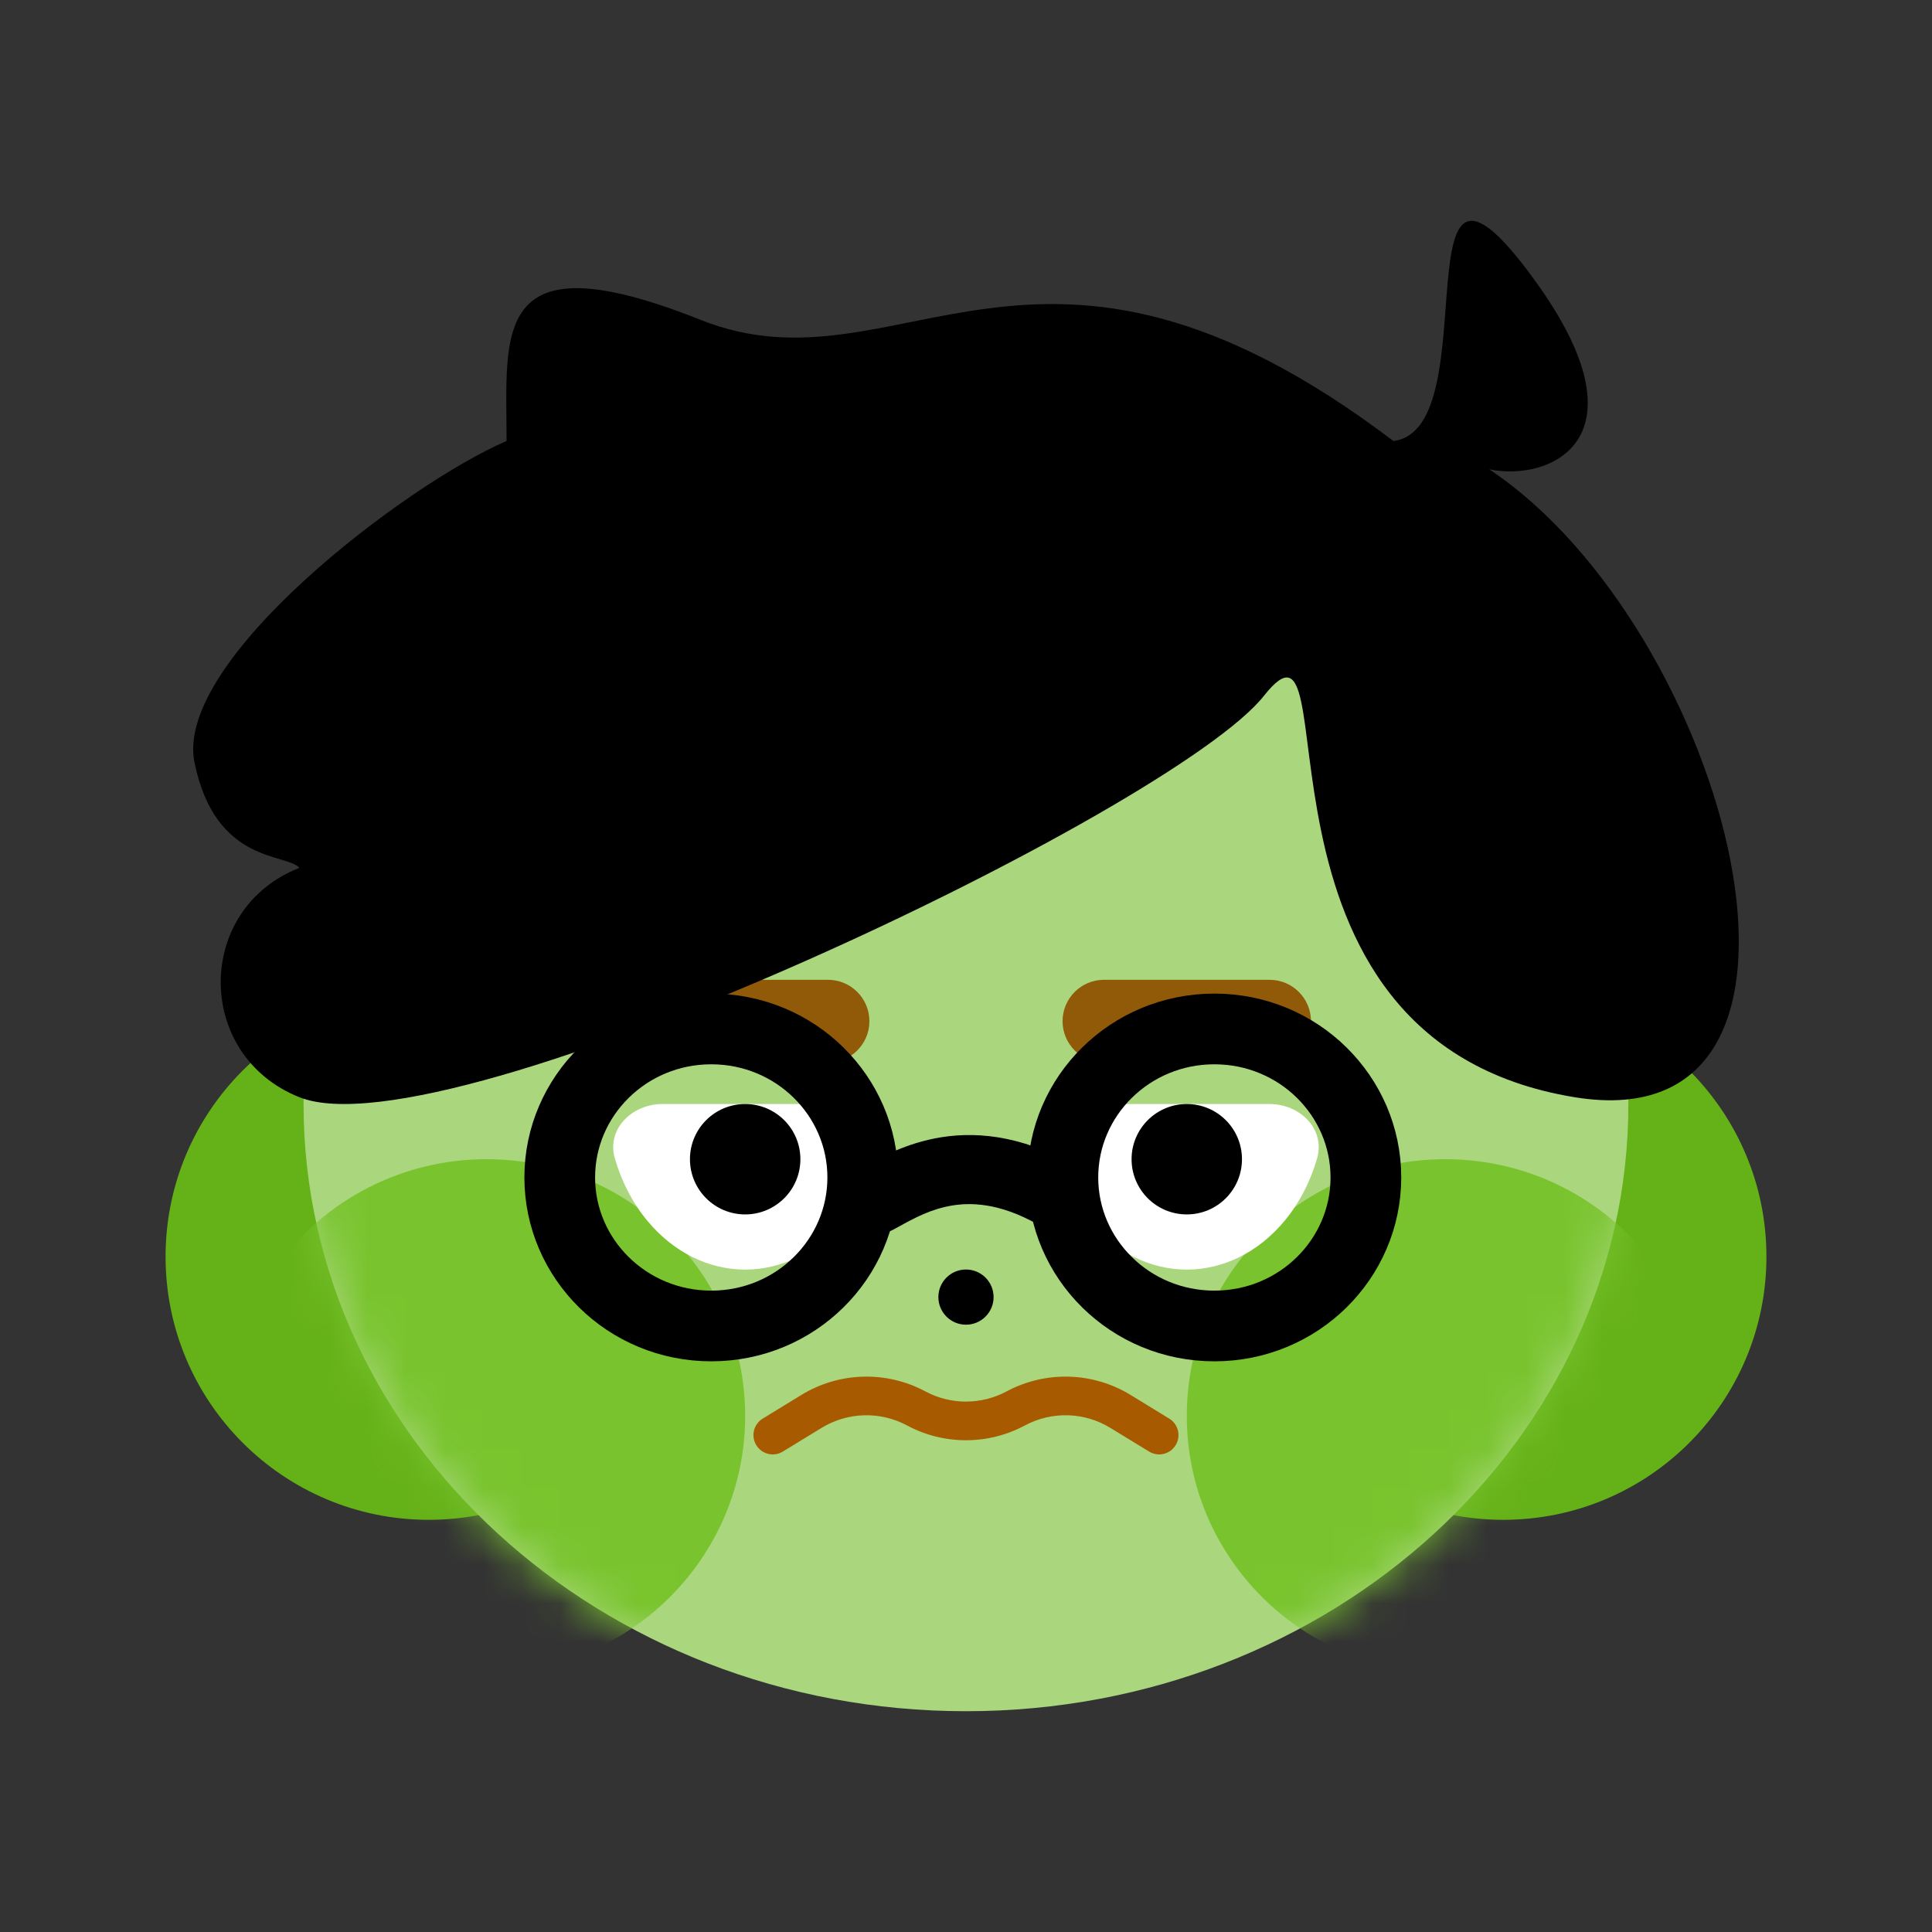 <svg width="50" height="50" viewBox="0 0 50 50" fill="none" xmlns="http://www.w3.org/2000/svg">
<rect x="0" y="0" width="50" height="50" fill="#333333" stroke="none"/>
<path d="M17.907 32.522C17.907 36.283 14.857 39.333 11.096 39.333C7.334 39.333 4.285 36.283 4.285 32.522C4.285 28.761 7.334 25.711 11.096 25.711C14.857 25.711 17.907 28.761 17.907 32.522Z" fill="#65B118"/>
<path d="M45.715 32.522C45.715 36.283 42.666 39.333 38.904 39.333C35.143 39.333 32.094 36.283 32.094 32.522C32.094 28.761 35.143 25.711 38.904 25.711C42.666 25.711 45.715 28.761 45.715 32.522Z" fill="#65B118"/>
<path d="M42.142 28.572C42.142 37.25 34.467 44.286 24.999 44.286C15.532 44.286 7.856 37.25 7.856 28.572C7.856 19.893 15.532 12.857 24.999 12.857C34.467 12.857 42.142 19.893 42.142 28.572Z" fill="#AAD77D"/>
<mask id="mask0_133_49408" style="mask-type:alpha" maskUnits="userSpaceOnUse" x="7" y="12" width="36" height="33">
<path d="M42.142 28.572C42.142 37.25 34.467 44.286 24.999 44.286C15.532 44.286 7.856 37.25 7.856 28.572C7.856 19.893 15.532 12.857 24.999 12.857C34.467 12.857 42.142 19.893 42.142 28.572Z" fill="#FFAB49"/>
</mask>
<g mask="url(#mask0_133_49408)">
<path d="M19.285 36.645C19.285 40.314 16.29 43.289 12.594 43.289C8.899 43.289 5.903 40.314 5.903 36.645C5.903 32.975 8.899 30 12.594 30C16.29 30 19.285 32.975 19.285 36.645Z" fill="#79C42E"/>
<path d="M44.096 36.645C44.096 40.314 41.1 43.289 37.405 43.289C33.709 43.289 30.714 40.314 30.714 36.645C30.714 32.975 33.709 30 37.405 30C41.1 30 44.096 32.975 44.096 36.645Z" fill="#79C42E"/>
</g>
<path d="M25.714 33.569C25.714 33.963 25.394 34.283 24.999 34.283C24.605 34.283 24.285 33.963 24.285 33.569C24.285 33.174 24.605 32.855 24.999 32.855C25.394 32.855 25.714 33.174 25.714 33.569Z" fill="black"/>
<path d="M28.188 31.602C27.804 31.141 27.517 30.586 27.341 29.981C27.121 29.224 27.782 28.572 28.571 28.572L32.857 28.572C33.646 28.572 34.306 29.224 34.086 29.981C33.911 30.586 33.623 31.141 33.239 31.602C32.569 32.406 31.661 32.857 30.714 32.857C29.767 32.857 28.858 32.406 28.188 31.602Z" fill="white"/>
<path d="M16.76 31.602C16.375 31.141 16.088 30.586 15.912 29.981C15.692 29.224 16.353 28.572 17.142 28.572L21.428 28.572C22.217 28.572 22.878 29.224 22.658 29.981C22.482 30.586 22.195 31.141 21.81 31.602C21.141 32.406 20.232 32.857 19.285 32.857C18.338 32.857 17.429 32.406 16.76 31.602Z" fill="white"/>
<path fill-rule="evenodd" clip-rule="evenodd" d="M19.573 37.401C19.717 37.637 20.025 37.711 20.26 37.566L21.26 36.955C21.934 36.541 22.778 36.517 23.475 36.891C24.427 37.401 25.571 37.401 26.523 36.891C27.221 36.517 28.064 36.541 28.738 36.955L29.738 37.566C29.974 37.711 30.281 37.637 30.425 37.401C30.57 37.166 30.496 36.858 30.26 36.714L29.261 36.102C28.283 35.503 27.061 35.468 26.051 36.009C25.394 36.361 24.604 36.361 23.947 36.009C22.937 35.468 21.715 35.503 20.738 36.102L19.738 36.714C19.503 36.858 19.428 37.166 19.573 37.401Z" fill="#A75A00"/>
<path d="M20.714 30C20.714 30.789 20.074 31.429 19.285 31.429C18.496 31.429 17.856 30.789 17.856 30C17.856 29.211 18.496 28.572 19.285 28.572C20.074 28.572 20.714 29.211 20.714 30Z" fill="black"/>
<path d="M32.142 30C32.142 30.789 31.503 31.429 30.714 31.429C29.925 31.429 29.285 30.789 29.285 30C29.285 29.211 29.925 28.572 30.714 28.572C31.503 28.572 32.142 29.211 32.142 30Z" fill="black"/>
<path fill-rule="evenodd" clip-rule="evenodd" d="M16.071 26.429C16.071 25.837 16.551 25.357 17.143 25.357H21.428C22.02 25.357 22.5 25.837 22.5 26.429C22.5 27.02 22.02 27.5 21.428 27.5H17.143C16.551 27.5 16.071 27.02 16.071 26.429Z" fill="#905A09"/>
<path fill-rule="evenodd" clip-rule="evenodd" d="M27.499 26.429C27.499 25.837 27.979 25.357 28.57 25.357H32.856C33.448 25.357 33.928 25.837 33.928 26.429C33.928 27.02 33.448 27.5 32.856 27.5H28.57C27.979 27.5 27.499 27.02 27.499 26.429Z" fill="#905A09"/>
<path d="M18.136 8.28C23.289 10.331 26.807 4.395 36.061 11.413C38.575 11.106 36.061 2.18 39.746 7.291C42.694 11.38 40.103 12.475 38.539 12.145C44.738 16.267 48.256 29.622 40.751 28.396C31.648 26.908 35.056 15.04 32.71 18.008C30.365 20.976 11.606 29.933 7.749 28.396C5.033 27.314 5.033 23.521 7.749 22.46C7.414 22.075 5.57 22.367 5.033 19.729C4.497 17.091 10.541 12.512 13.11 11.413C13.11 8.61 12.686 6.111 18.136 8.28Z" fill="black"/>
<path fill-rule="evenodd" clip-rule="evenodd" d="M23.254 31.749C23.208 31.774 23.163 31.799 23.118 31.823C22.676 32.063 22.118 31.909 21.872 31.477C21.626 31.046 21.784 30.501 22.226 30.261C22.264 30.241 22.305 30.218 22.35 30.193C22.753 29.968 23.456 29.577 24.354 29.433C25.396 29.265 26.63 29.432 28.023 30.285C28.451 30.547 28.581 31.099 28.312 31.517C28.043 31.936 27.477 32.062 27.049 31.799C26.01 31.163 25.225 31.105 24.651 31.197C24.094 31.287 23.666 31.522 23.254 31.749Z" fill="black"/>
<path d="M22.328 30.472C22.328 32.581 20.587 34.316 18.407 34.316C16.228 34.316 14.486 32.581 14.486 30.472C14.486 28.364 16.228 26.629 18.407 26.629C20.587 26.629 22.328 28.364 22.328 30.472Z" stroke="black" stroke-width="1.83"/>
<path d="M35.349 30.472C35.349 32.581 33.608 34.316 31.428 34.316C29.248 34.316 27.507 32.581 27.507 30.472C27.507 28.364 29.248 26.629 31.428 26.629C33.608 26.629 35.349 28.364 35.349 30.472Z" stroke="black" stroke-width="1.83"/>
</svg>
